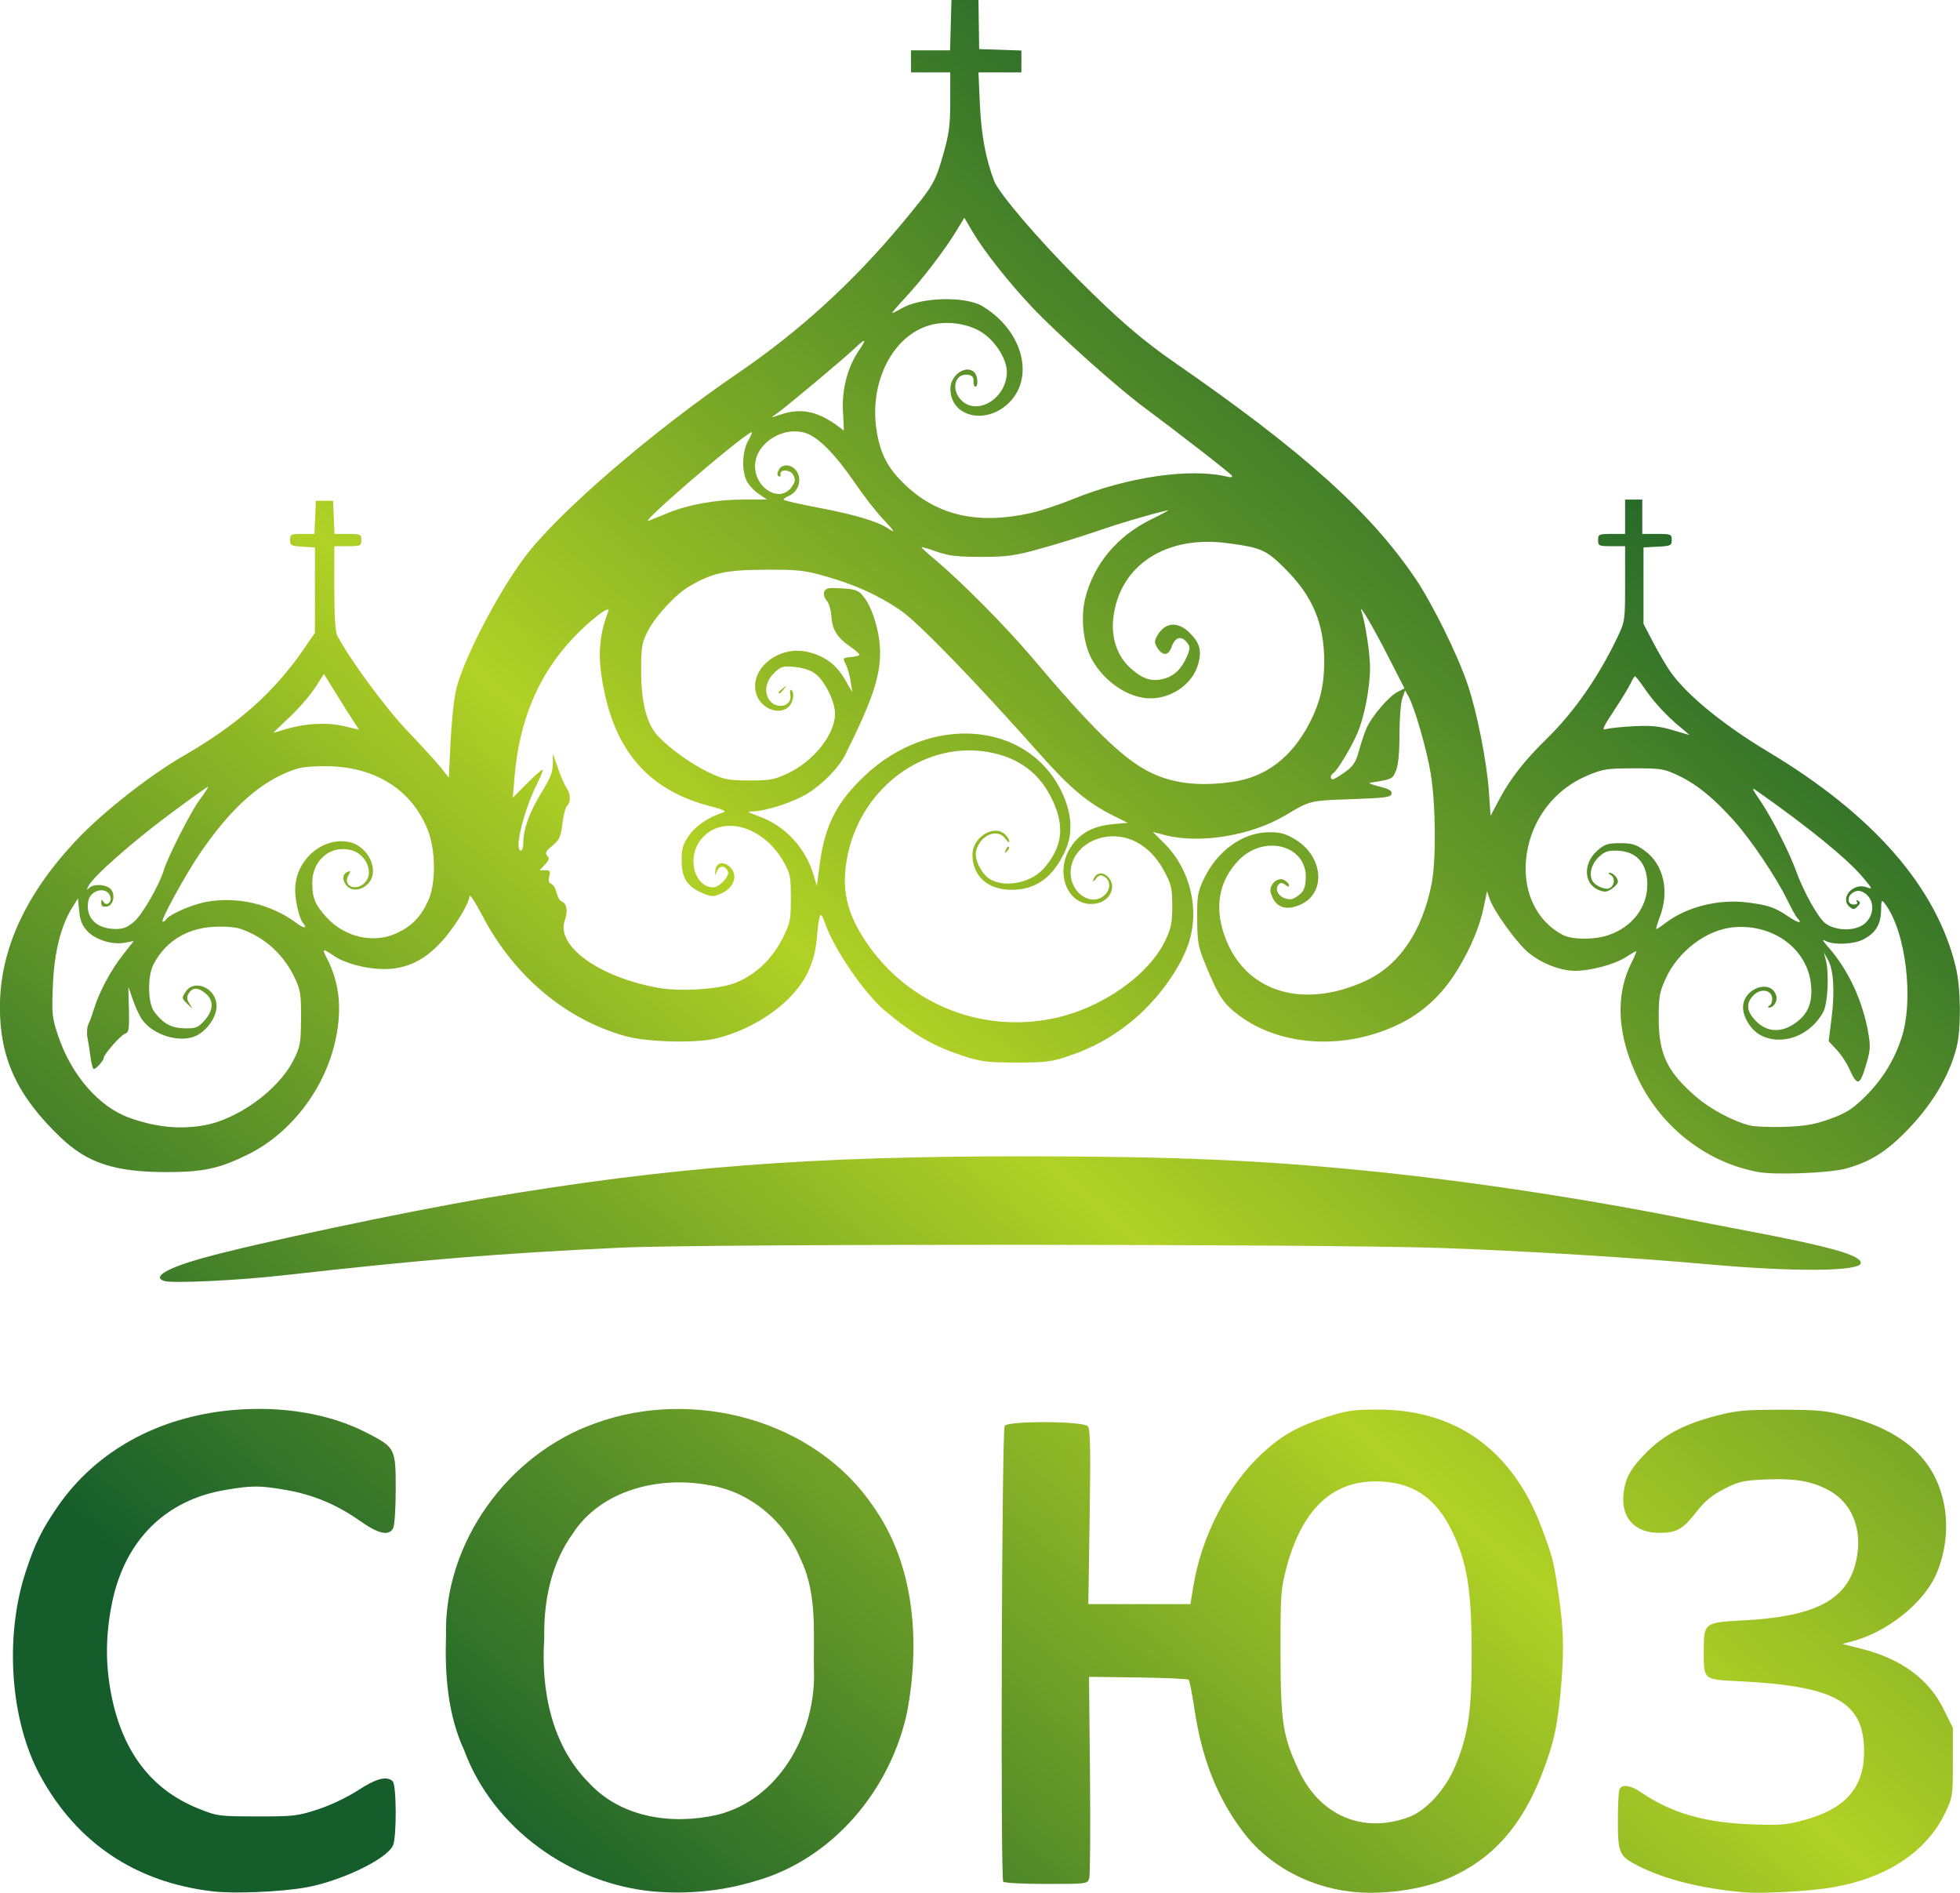 <?xml version="1.0" encoding="UTF-8"?>
<svg width="998.32" height="963.86" viewBox="0 0 998.32 963.86" xmlns="http://www.w3.org/2000/svg">
 <defs>
  <linearGradient id="0" x1="135.01" x2="770.2" y1="857.62" y2="118.41" gradientUnits="userSpaceOnUse">
   <stop stop-color="#155d2b" offset="0"/>
   <stop stop-color="#b1d125" offset=".473"/>
   <stop stop-color="#155d2b" offset="1"/>
  </linearGradient>
 </defs>
 <g fill="url(#0)">
  <path d="m83.75 652.35c-6.549-1.973 1.216-6.61 19.687-11.757 26.19-7.298 103.43-23.653 144.1-30.513 94.54-15.946 164.84-21.347 276.53-21.245 74.57 0.068 118 1.942 173.12 7.469 50.829 5.096 111.74 14.346 163.75 24.867 4.813 0.973 18.312 3.585 30 5.803 41.26 7.83 56.875 12.259 56.875 16.13 0 4.387-33.503 4.705-77.5 0.737-37.946-3.423-95.24-6.915-136.88-8.343-60.28-2.068-374.37-2.172-417.5-0.138-62.5 2.948-99.86 6.02-172.5 14.165-22.397 2.513-55.52 4.08-59.687 2.825z"/>
  <path d="m895.57 596.82c-25.822-4.648-48.718-22.19-60.761-46.561-11.06-22.37-12.38-42.927-3.857-59.894 1.655-3.295 2.739-5.99 2.409-5.99s-2.697 1.369-5.261 3.041c-5.591 3.649-17.846 6.959-25.765 6.959-7.472 0-17.06-3.708-23.738-9.179-5.878-4.816-17.593-20.971-19.801-27.304l-1.408-4.04-1.554 7.617c-2.052 10.06-6.509 20.88-13.08 31.759-8.87 14.681-19.87 24.26-35 30.492-26.658 10.973-56.918 8.274-76.98-6.865-7.55-5.698-10.1-9.538-16.285-24.488-4.257-10.296-4.604-12.09-4.697-24.24-0.089-11.689 0.26-13.894 3.194-20.15 6.932-14.784 20.03-24.18 33.697-24.18 5.605 0 8.258 0.756 13.14 3.744 14.328 8.767 15.736 27.305 2.519 33.15-7.651 3.384-12.833 1.342-15.06-5.936-1.219-3.98 3.385-8.447 6.815-6.611 1.359 0.727 2.471 1.934 2.471 2.682 0 0.875-0.687 0.789-1.928-0.241-1.348-1.119-2.323-1.205-3.242-0.286-2.182 2.182-0.645 5.828 2.997 7.109 2.752 0.968 4.105 0.702 6.863-1.35 2.734-2.034 3.512-3.73 3.814-8.31 1.134-17.232-21.17-23.366-34.377-9.455-9.02 9.5-11.805 21.55-8.05 34.819 8.724 30.827 38.956 41.85 72.67 26.498 17.241-7.85 29.08-25.19 33.886-49.606 2.357-11.982 2.1-40.709-0.503-56.25-2.101-12.54-8.208-33.657-11.346-39.23l-1.677-2.978-1.43 4.102c-0.786 2.256-1.43 10.505-1.43 18.331 0 9.483-0.594 15.65-1.78 18.489-1.802 4.312-1.861 4.34-13.22 6.12-1.031 0.162 1.107 1.031 4.752 1.932 4.98 1.231 6.53 2.147 6.236 3.685-0.336 1.759-3.21 2.148-20.377 2.758-21.62 0.769-20.826 0.574-33.88 8.308-17.396 10.306-43.52 14.575-61.15 9.991l-6.21-1.615 6.01 6c13.11 13.1 17.996 33.611 12.134 50.978-4.451 13.187-16.451 29.46-29.336 39.781-10 8.01-19.15 13.04-31.31 17.22-8.974 3.083-11.732 3.436-26.875 3.439-15.07 0-18.01-0.369-27.5-3.467-14.762-4.821-24.465-10.403-39.11-22.503-10.613-8.767-26.11-31.23-30.867-44.73-2.538-7.208-3.036-6.258-4.392 8.384-0.538 5.804-2.057 11.357-4.513 16.492-7.168 14.986-26.542 28.839-47.06 33.648-10.452 2.45-34.864 1.765-45.833-1.286-30.362-8.444-56.57-30.433-72.61-60.919-4.324-8.217-6.817-11.875-6.834-10.03-0.015 1.598-2.526 6.769-5.58 11.491-11.577 17.897-23.21 25.56-38.462 25.334-8.761-0.13-19.398-2.959-24.734-6.577-6.167-4.182-6.451-4.073-3.651 1.403 6.234 12.194 7.612 25.21 4.323 40.844-5.276 25.08-22.744 47.984-44.884 58.843-14.589 7.156-22.699 8.884-41.594 8.862-26.15-0.03-40.09-4.635-53.762-17.755-22.03-21.09-30.896-40.29-30.789-66.59 0.12-29.5 13.522-58.16 40.2-85.96 13.161-13.72 36.58-32.02 53.27-41.63 27.482-15.82 46-32.2 61.04-54.02l5.928-8.599 0.028-43.544-6.324-0.378c-5.773-0.345-6.324-0.644-6.324-3.438 0-2.834 0.456-3.06 6.193-3.06h6.193l0.74-16.876h8.75l0.74 16.876h6.818c6.439 0 6.818 0.174 6.818 3.125 0 2.954-0.375 3.125-6.875 3.125h-6.875v21.332c0 13.637 0.518 22.317 1.435 24.06 6.496 12.36 24.709 37.08 36.08 48.98 7.229 7.563 14.873 15.95 16.987 18.638l3.843 4.888 0.826-17.388c0.454-9.563 1.621-21.356 2.592-26.21 2.904-14.506 20.873-49.571 35.19-68.68 16.87-22.511 64.771-63.836 108.66-93.75 31.411-21.404 59.01-46.634 84.1-76.89 15.701-18.929 16.33-20.01 20.794-35.734 2.635-9.282 3.228-14.04 3.228-25.938v-14.568h-20v-11.25h19.912l0.356-12.812 0.35-12.81h13.75l0.358 25 21.516 0.722v11.152h-21.876l0.742 16.565c0.684 15.262 2.97 27.459 7.264 38.752 2.349 6.179 22.393 29.648 42.526 49.794 20.724 20.737 32.972 31.29 49.945 43.02 64.54 44.61 98.94 75.46 121.94 109.38 8.81 12.987 21.736 39.19 26.819 54.37 4.822 14.401 9.698 39.12 10.77 54.59l0.837 12.09 4.398-8.289c5.639-10.63 12.896-19.916 24.13-30.882 14.12-13.774 26.684-31.857 36.36-52.32 3.519-7.438 3.635-8.296 3.636-26.747l1e-4 -19.06h-6.875c-6.5 0-6.875-0.17-6.875-3.125 0-2.954 0.375-3.125 6.875-3.125h6.875v-17.5h8.75v17.5h7.5c7.126 0 7.5 0.153 7.5 3.063 0 2.852-0.495 3.089-7.188 3.438l-7.188 0.375v38.924l4.857 9.288c2.671 5.108 6.485 11.665 8.476 14.569 8.189 11.949 26.912 27.346 50.31 41.37 53.56 32.11 85.7 69.02 95.43 109.6 2.559 10.677 2.776 31.11 0.431 40.625-3.731 15.13-13.147 30.536-27.14 44.39-9.686 9.592-17.776 14.427-29.4 17.571-8.367 2.263-35.728 3.327-44.58 1.733zm-792.13-23.68c17.241-2.801 38.22-17.907 45.931-33.07 3.581-7.04 3.857-8.534 3.946-21.323 0.086-12.367-0.238-14.463-3.216-20.844-4.484-9.606-12.251-17.694-21.364-22.248-6.433-3.214-8.998-3.783-17.06-3.782-15.203 1e-4 -27.01 6.772-33.494 19.211-3.122 5.986-2.933 19.661 0.334 24.05 4.584 6.155 8.741 8.424 15.617 8.524 5.684 0.082 6.782-0.355 10.03-3.99 4.737-5.299 4.845-10.421 0.295-14-3.804-2.992-6.378-2.911-8.378 0.265-1.028 1.632-0.949 2.894 0.314 5l1.689 2.817-2.832-2.732c-2.714-2.618-2.745-2.865-0.732-5.938 4.534-6.92 15.793-1.803 15.793 7.177 0 5.439-4.464 12.12-10.03 14.993-8.282 4.286-22.711-0.1-28.28-8.597-1.162-1.774-3.128-6.134-4.368-9.69l-2.255-6.464 0.276 11.581c0.239 10.04-0.013 11.672-1.892 12.265-2.23 0.705-10.957 10.608-10.957 12.434 0 1.311-3.855 5.595-5.03 5.595-0.493 0-1.24-2.672-1.659-5.938s-1.123-7.811-1.566-10.1c-0.442-2.29-0.211-5.384 0.515-6.875s1.995-4.961 2.819-7.711c2.487-8.291 8.496-19.572 14.527-27.27l5.696-7.272-4.574 0.858c-6.289 1.18-14.78-1.441-19.02-5.872-2.634-2.75-3.678-5.299-4.169-10.18l-0.655-6.512-2.904 4.671c-5.812 9.347-9.173 22.886-9.858 39.704-0.592 14.535-0.403 16.323 2.704 25.625 6.663 19.944 20.822 36.22 36.3 41.711 13.391 4.756 24.966 5.969 37.511 3.931zm828.59-3.312c7.85-2.812 11.29-4.922 17-10.428 9.172-8.838 15.417-18.654 19.381-30.463 6.615-19.705 2.332-54.849-8.385-68.803-1.665-2.169-1.823-1.87-1.906 3.617-0.106 7.02-2.897 11.494-9.15 14.682-4.901 2.499-15.02 2.886-19.06 0.729-2.059-1.101-1.693-0.278 1.492 3.35 10.09 11.491 17.355 27.14 20.2 43.49 1.235 7.092 1.085 8.987-1.339 16.969-3.068 10.1-4.381 10.244-8.532 0.924-1.261-2.831-4.096-7.07-6.3-9.412l-4.01-4.264 1.481-11.762c1.726-13.713 1.022-24.734-1.905-29.84l-2.06-3.62 1 3.75c1.807 6.759 1.082 22.15-1.249 26.522-6.534 12.246-21.18 17.647-32.05 11.818-4.739-2.542-8.827-9.07-8.827-14.09 0-9.673 14.14-14.75 16.894-6.067 0.853 2.687-1.204 6.205-3.609 6.172-0.847-0.011-0.742-0.442 0.262-1.079 0.92-0.583 1.482-2.402 1.25-4.04-0.592-4.184-6.158-4.727-9.681-0.945-3.789 4.067-3.276 8.176 1.634 13.09 5.516 5.516 12.632 5.885 19.653 1.019 6.598-4.572 9.07-10.405 8.245-19.473-1.659-18.291-19.12-31.32-39.5-29.477-13.801 1.251-28.25 12.221-34.607 26.28-3.121 6.898-3.515 9.2-3.486 20.341 0.048 18.206 4.414 27.19 19.481 40.08 6.95 5.946 18.617 12.13 26.737 14.176 2.669 0.672 10.758 1.011 17.977 0.755 10.425-0.371 15.15-1.192 22.966-3.992zm-395.72-51.17c24.677-5.04 49.08-22.12 57.48-40.22 2.766-5.957 3.332-8.92 3.298-17.269-0.037-9.118-0.458-10.845-4.423-18.12-5.162-9.478-13.04-15.56-21.883-16.886-13.326-1.998-25.466 6.694-25.466 18.234 0 10.725 11.02 17.714 17.577 11.153 2.992-2.993 2.781-7.194-0.463-9.171-1.809-1.103-2.649-0.879-4.206 1.122-1.07 1.375-1.707 1.696-1.415 0.714 1.059-3.566 4.433-4.52 7.183-2.031 5.086 4.603 1.902 12.5-5.609 13.909-13.778 2.585-21.807-14.863-13.13-28.54 4.524-7.134 11.504-10.956 21.697-11.88l7.438-0.675-7.134-3.551c-13.183-6.562-22.08-13.976-37.23-31.04-33.65-37.88-62.62-67.739-71.59-73.79-11.369-7.672-22.939-12.9-38.02-17.18-10.715-3.04-13.938-3.388-30.721-3.311-20.1 0.092-26.833 1.572-38.668 8.508-7.01 4.108-17.28 15.242-21.2 22.989-2.92 5.762-3.252 7.829-3.252 20.248 0 15.823 2.866 26.885 8.537 32.945 5.966 6.377 17.558 14.641 26.17 18.656 7.553 3.522 9.645 3.931 20.296 3.964 10.416 0.032 12.797-0.392 19.375-3.452 13.446-6.253 24.375-19.962 24.375-30.574 0-6.239-5.422-17.03-10.306-20.505-2.371-1.688-6.374-2.945-10.463-3.284-6.06-0.503-6.945-0.228-10.427 3.255-4.356 4.356-5.105 10.487-1.735 14.21 4.02 4.445 11.186 2.21 10.158-3.168-0.339-1.771-0.134-2.923 0.454-2.559 1.775 1.097 1.204 5.793-0.999 8.227-4.538 5.01-14.237 1.567-16.715-5.941-4.095-12.409 10.681-24.96 25.627-21.768 8.74 1.867 14.954 6.369 19.407 14.06l3.799 6.561-0.848-5.551c-0.466-3.053-1.599-6.991-2.517-8.75-1.628-3.119-1.56-3.209 2.698-3.587 2.402-0.213 4.346-0.776 4.32-1.25s-2.245-2.382-4.931-4.239c-6.498-4.493-8.976-8.56-9.409-15.441-0.198-3.138-1.273-6.716-2.391-7.951-1.205-1.332-1.69-3.135-1.191-4.435 0.711-1.854 2.084-2.11 8.955-1.673 7.179 0.457 8.454 0.941 11.06 4.196 4.688 5.858 8.449 18.69 8.404 28.68-0.056 12.519-4.135 24.453-17.697 51.771-3.294 6.635-11.777 15.308-19.536 19.972-7.342 4.414-21.04 8.849-27.564 8.927-3.267 0.039-2.894 0.363 2.763 2.399 13.803 4.968 24.16 16.14 28.335 30.554l1.472 5.083 1.546-11.612c2.589-19.443 8.761-31.38 23.22-44.906 33.388-31.23 82.31-27.309 99.7 7.997 5.495 11.161 6.193 21.59 2.049 30.604-6.232 13.559-14.883 19.835-27.336 19.835-12.1 0-19.898-7.01-19.898-17.889 0-9.03 11.16-15.772 16.786-10.146 1.08 1.08 1.964 2.612 1.964 3.403s-0.876 0.189-1.946-1.339c-3.967-5.664-12.922-1.977-14.938 6.15-0.851 3.432 1.405 9.165 5.04 12.796 6.502 6.502 22.1 4.462 29.396-3.844 9.406-10.712 10.802-20.962 4.679-34.34-6.429-14.04-17.373-22.288-33.18-24.999-31.503-5.402-63.03 17.05-70.918 50.51-3.917 16.615-1.841 29.18 7.202 43.607 20.733 33.07 58.785 49.41 96.91 41.616zm-24.03-85.9c0.469-1.233 1.168-1.927 1.553-1.542s1e-4 1.394-0.853 2.241c-1.235 1.225-1.378 1.082-0.7-0.7zm-115.71-80.1c0-0.26 0.984-1.244 2.188-2.188 1.983-1.555 2.027-1.511 0.472 0.472-1.633 2.082-2.659 2.744-2.659 1.716zm-22.09 147.88c10.04-3.894 18.767-12.09 24.04-22.559 4.01-7.963 4.297-9.339 4.297-20.6 0-11.167-0.285-12.564-3.821-18.744-10.777-18.836-32.719-24.14-42.581-10.289-6.613 9.286-2.374 23.537 7 23.537 2.891 0 8.259-5.761 7.416-7.959-1.229-3.204-4.274-3.455-5.551-0.458-1.167 2.74-1.184 2.733-0.89-0.321 0.373-3.871 3.992-4.769 7.268-1.804 4.581 4.146 2.32 10.91-4.617 13.809-3.921 1.638-4.832 1.581-9.794-0.614-7.403-3.274-10.06-7.644-10.06-16.554 0-5.914 0.647-8.06 3.783-12.555 3.442-4.931 10.04-9.363 17.467-11.725 1.784-0.568-0.102-1.465-6.588-3.133-29.874-7.684-47.11-26.13-53.915-57.728-3.696-17.15-3.183-28.414 1.889-41.512 1.521-3.928-9.884 4.88-18.734 14.468-17.16 18.588-26.611 41.35-29.01 69.834l-0.895 10.625 7.688-7.736c4.229-4.255 7.688-7.189 7.688-6.521s-1.335 3.868-2.967 7.111c-6.876 13.665-11.832 34.02-8.283 34.02 0.688 0 1.25-1.867 1.25-4.148 0-6.802 3.332-15.914 9.341-25.548 4.35-6.974 5.668-10.298 5.701-14.375l0.042-5.304 2.553 7.424c1.404 4.083 3.354 8.568 4.333 9.966 2.164 3.09 2.3 7.215 0.303 9.212-0.812 0.812-1.882 4.916-2.378 9.12-0.778 6.596-1.474 8.126-5.086 11.17-3.355 2.828-3.877 3.844-2.631 5.122 1.243 1.275 1.012 2.171-1.155 4.478l-2.709 2.884h2.853c2.426 0 2.735 0.472 2.062 3.152-0.545 2.17-0.221 3.371 1.038 3.854 1.01 0.386 2.198 2.38 2.649 4.432 0.451 2.051 1.589 4.03 2.529 4.386 2.664 1.022 3.366 5.01 1.696 9.63-4.727 13.07 17.409 29.07 47.679 34.457 11.262 2 30.677 0.759 39.09-2.507zm-172.29-25.39c7.657-3.62 12.1-8.208 15.87-16.396 4-8.691 3.949-25.534-0.117-35.94-8.154-20.865-27.35-32.771-52.628-32.639-10.09 0.053-13.09 0.579-19.943 3.506-15.04 6.421-29.41 19.986-43.863 41.4-7.711 11.427-20.15 34.29-18.651 34.29 0.582 0 1.413-0.573 1.846-1.274 1.383-2.238 12.264-7.118 19.11-8.571 16.11-3.418 34.02 0.613 47.44 10.676 3.706 2.779 5.547 2.615 3.02-0.269-1.825-2.086-3.962-11.296-3.933-16.958 0.074-14.784 13.577-26.802 27.24-24.24 9.479 1.778 15.63 13.65 10.587 20.435-3.294 4.432-9.381 5.13-12.01 1.377-2.077-2.966-1.636-5.604 1.114-6.659 1.416-0.543 1.481-0.228 0.331 1.613-3.293 5.274 3.052 8.715 7.93 4.301 5.137-4.649 1.452-14.469-6.29-16.76-10.513-3.111-20.18 4.758-20.18 16.432 0 7.781 1.362 11.129 7.132 17.522 9.326 10.335 24.23 13.707 35.993 8.145zm617.03 1.069c12.183-4.151 19.847-14.14 19.832-25.853-0.014-11.01-5.697-17.11-16.02-17.193-4.345-0.036-6.127 0.674-9.06 3.61-3.578 3.579-4.782 8.975-2.697 12.1 1.508 2.258 6.23 4.291 8.205 3.534 2.785-1.069 3.441-5.344 1.035-6.749-1.139-0.665-1.481-1.226-0.759-1.247 1.793-0.052 4.313 2.611 4.313 4.558 0 0.878-1.41 2.52-3.132 3.649-2.592 1.698-3.75 1.796-6.713 0.569-7.674-3.179-7.985-13.57-0.599-20.06 3.709-3.257 5.252-3.759 11.55-3.759 6.125 0 8.1 0.602 12.552 3.827 9.617 6.967 12.716 20.49 7.712 33.66-1.309 3.445-2.115 6.263-1.792 6.263 0.324 0 2.41-1.389 4.636-3.087 10.771-8.215 26.946-12.302 41.526-10.492 10.956 1.36 14.07 2.43 21.33 7.331 4.892 3.302 7.267 3.615 4.26 0.561-0.643-0.653-2.956-4.844-5.139-9.313-5.56-11.383-18.343-30.395-26.827-39.902-10.422-11.678-18.906-18.638-28.12-23.07-7.719-3.712-8.874-3.906-23.12-3.889-13.679 0.016-15.75 0.333-23.517 3.602-16.622 6.996-28.06 21.59-30.964 39.51-2.927 18.05 4.183 34.3 18.231 41.677 4.815 2.527 16.11 2.604 23.285 0.159zm-750.74-7.05c4.112-3.61 12.591-18.366 14.964-26.04 2.229-7.21 13.762-29.862 18.296-35.938 2.694-3.609 4.587-6.563 4.207-6.563s-9.258 6.371-19.728 14.159c-19.14 14.235-38.603 31.434-41.12 36.33-1.112 2.168-1.059 2.358 0.301 1.072 2.15-2.032 7.577-2 10.396 0.062 3.268 2.39 2.282 8.873-1.431 9.4-2.038 0.289-2.807-0.227-2.793-1.875 0.016-1.911 0.208-1.976 1.198-0.41 1.551 2.454 4.452-0.193 3.352-3.059-1.943-5.064-10.04-3.216-11.144 2.543-1.591 8.322 4.01 14.13 13.719 14.226 4.175 0.04 6.205-0.772 9.779-3.91zm880.94 1.445c5.778-4.545 5.575-13.06-0.389-16.25-1.742-0.932-3.209-0.928-4.971 0.015-3.375 1.806-3.323 6.25 0.074 6.25 1.627 0 2.246-0.531 1.682-1.443-0.577-0.934-0.34-1.102 0.671-0.477 1.213 0.75 1.131 1.399-0.369 2.898-1.619 1.619-2.256 1.663-3.933 0.272-5.405-4.486 1.713-12.675 8.706-10.02 3.037 1.154 2.867 0.732-2.047-5.096-7.875-9.339-27.536-25.395-53.12-43.38-3.947-2.774-3.942-2.757 1.518 5.385 5.42 8.08 14.358 25.73 17.491 34.535 3.679 10.339 11.175 23.86 14.823 26.736 5.097 4.02 15.11 4.305 19.862 0.569zm-321.7-72.44c17.13-2.476 30.21-12.462 39.31-30.01 5.302-10.224 7.463-19.283 7.463-31.28 0-19.18-5.884-33.23-19.704-47.05-9.902-9.905-12.206-10.93-29.796-13.257-31.2-4.127-54.784 11.348-57.917 38-1.226 10.429 2.037 19.788 9.05 25.96 6.144 5.408 10.699 6.762 16.946 5.04 5.12-1.414 8.923-5.18 11.529-11.416 1.749-4.186 1.727-4.788-0.264-7.247-2.75-3.396-5.914-2.328-7.622 2.572-1.55 4.445-4.413 4.691-7.087 0.609-1.643-2.508-1.722-3.549-0.45-5.938 3.892-7.305 10.614-8.04 16.811-1.845 5.12 5.12 6.181 8.928 4.364 15.672-2.716 10.09-13.181 17.652-24.416 17.652-11.04 0-23.575-8.418-29.932-20.1-4.244-7.798-5.668-21.17-3.276-30.79 4.374-17.584 16.483-31.966 34.07-40.465 5.713-2.76 9.262-4.749 7.887-4.418-10.61 2.549-24.63 6.697-36.25 10.725-7.563 2.622-20.5 6.62-28.75 8.885-13.11 3.6-16.889 4.118-30 4.111-12.02-1e-3 -16.485-0.529-22.488-2.637-4.119-1.446-7.637-2.481-7.819-2.299s3.188 3.279 7.488 6.883c12.993 10.889 35.511 33.615 48.4 48.852 30.13 35.609 45.45 50.744 58.62 57.909 12.04 6.553 26.11 8.441 43.831 5.88zm57.37-5.02c4.259-3.085 5.487-4.972 7.119-10.938 1.085-3.965 2.839-9.158 3.898-11.539 2.64-5.936 11.256-15.996 15.642-18.264l3.615-1.87-8.121-15.893c-8.08-15.81-15.363-28.16-13.795-23.394 2.036 6.192 4.369 21.546 4.369 28.75 0 10.2-2.828 24.873-6.424 33.33-3.066 7.211-10.265 19.15-12.311 20.41-1.536 0.949-1.677 3.134-0.202 3.134 0.584 0 3.378-1.678 6.209-3.728zm170.83-22.799c-6.735-5.455-13.591-12.891-18.443-20-2.216-3.248-4.313-5.92-4.661-5.938s-1.327 1.515-2.177 3.405c-0.849 1.891-4.655 8.147-8.457 13.903-5.874 8.892-6.486 10.33-4.074 9.566 1.562-0.495 7.902-1.154 14.09-1.466 8.751-0.441 13.05-0.029 19.375 1.855 4.469 1.332 8.394 2.486 8.722 2.563 0.329 0.078-1.64-1.671-4.375-3.886zm-710.49 1.01c9.901-3.01 21.02-3.616 29.599-1.626l7.832 1.817-2.566-3.9c-1.411-2.145-5.43-8.516-8.93-14.158l-6.364-10.258-4.63 7.133c-2.546 3.923-8.401 10.649-13.01 14.946s-8.22 7.806-8.02 7.799c0.197-1e-3 2.938-0.796 6.091-1.753zm304.09-107.29c-3.396-3.609-9.788-11.856-14.205-18.325-9.97-14.602-18.724-23.384-25.26-25.344-10.542-3.158-23.29 4.086-25.21 14.326-2.37 12.635 12.244 22.679 18.688 12.844 1.564-2.387 1.681-3.58 0.556-5.681-1.554-2.904-7.143-3.073-6.536-0.198 0.189 0.894-0.234 1.268-0.941 0.832-0.874-0.54-0.857-1.592 0.053-3.293 1.964-3.67 7.572-2.676 9.666 1.713 2.02 4.229-0.055 9.619-4.44 11.546-1.544 0.679-2.807 1.559-2.807 1.956s8.251 2.288 18.335 4.201c17.696 3.358 29.601 6.9 34.756 10.339 4.245 2.832 3.716 1.851-2.652-4.918zm-109.81-2.645c10.834-4.476 25-7.04 38.882-7.04h12.11l-4.247-2.859c-2.336-1.572-5.087-4.526-6.112-6.563-2.769-5.498-2.298-15.487 0.992-21.06 1.514-2.566 2.048-4.256 1.188-3.756-8.827 5.13-57.14 46.843-52.19 45.06 1.031-0.372 5.25-2.07 9.375-3.775zm185.71-0.272c4.866-1.107 14.291-4.231 20.944-6.942 27.988-11.405 59.879-16.03 78.85-11.44 1.9 0.46 2.706 0.253 2.201-0.566-0.786-1.272-25.636-20.595-45.2-35.15-13.597-10.114-43.979-37.32-56.54-50.644-12.05-12.77-24.456-28.501-30.344-38.471l-4.172-7.06-3.981 6.612c-5.716 9.493-17.533 24.944-26.04 34.05-4.03 4.315-7.02 7.845-6.634 7.845 0.383 0 2.557-1.085 4.831-2.41 8.927-5.205 29.12-6.231 39.25-1.995 2.188 0.914 6.321 3.779 9.185 6.367 14.1 12.739 17.281 31.16 7.335 42.489-11.338 12.914-31.02 9.178-31.02-5.888 0-7.03 8.06-12.502 12.25-8.313 1.695 1.695 2.05 7.25 0.463 7.25-0.57 0-0.992-1.266-0.938-2.813 0.071-2.023-0.71-2.927-2.782-3.221-6.691-0.948-8.916 7.475-3.425 12.965 8.217 8.217 23.18-1.112 23.18-14.452 0-6.46-5.829-15.699-12.675-20.09-7.158-4.593-17.918-6.096-26.481-3.699-18.858 5.28-30.895 28.706-27.27 53.08 1.836 12.341 5.666 19.704 14.73 28.316 16.564 15.739 37.32 20.321 64.28 14.189zm-96.06-51.61c-0.638-11.02 2.326-22.503 7.945-30.783 4.289-6.321 3.781-6.832-1.649-1.656-5.771 5.502-36.11 30.884-40.35 33.759-2.979 2.02-2.91 2.033 1.91 0.367 11.413-3.944 20.548-1.681 32.606 8.08 0.058 0.047-0.151-4.347-0.464-9.764z"/>
  <path d="m887.81 963.58c-21.486-1.938-39.882-6.551-53.35-13.377-9.668-4.9-10.4-6.509-10.4-22.879 0-7.697 0.341-14.884 0.759-15.972 1.133-2.953 5.545-2.396 11.139 1.406 15.359 10.439 31.989 15.296 55.6 16.239 14.842 0.593 18.11 0.34 27.14-2.097 21.292-5.75 30.771-16.54 30.771-35.02 0-25.05-14.581-33.28-63.25-35.709-18.811-0.937-18.413-0.61-18.413-15.18 0-14.709 0.111-14.796 20.25-15.849 35.24-1.842 51.49-9.798 56.713-27.754 4.56-15.686-0.142-30.585-11.878-37.641-8.877-5.336-17.89-7.04-33.535-6.346-11.574 0.515-13.682 0.996-21.18 4.838-6.231 3.194-9.76 6.105-14.04 11.58-7.01 8.981-10.04 10.712-18.837 10.763-12.703 0.073-19.804-7.742-18.331-20.18 0.95-8.02 3.672-12.815 12.02-21.16 8.642-8.642 19.13-14.11 34.967-18.237 10.493-2.733 14.599-3.119 33.22-3.119 18.619 0 22.731 0.386 33.21 3.116 29.975 7.809 46.07 22.811 50.12 46.719 1.924 11.354 0.04 24.95-4.871 35.16-6.793 14.12-24.655 28.18-41.626 32.762l-5.585 1.509 9.375 2.362c20.539 5.175 34.544 15.409 42.15 30.802l4.723 9.557v17.565c0 17.07-0.109 17.792-3.883 25.69-9.521 19.922-29.866 33.32-57.766 38.04-11.561 1.955-35.917 3.257-45.23 2.417z"/>
  <path d="m108.44 963.15c-39.28-4.56-69.18-24.55-87.89-58.77-15.274-27.93-18.368-70.54-7.534-103.75 4.716-14.453 8.22-21.614 16.359-33.426 19.441-28.22 51.09-45.716 88.86-49.13 25.4-2.296 49.785 1.819 68.67 11.59 14.455 7.477 14.656 7.871 14.656 28.716 0 9.613-0.58 18.497-1.294 19.831-2.21 4.129-7.471 2.947-17.11-3.843-11.563-8.146-23.686-13.219-37.25-15.583-13.627-2.376-17.507-2.378-31.377-0.014-30.21 5.15-50.71 25.474-57.34 56.858-3.05 14.445-3.518 28.337-1.419 42.11 4.872 31.967 19.94 53.05 45.15 63.19 9.793 3.936 10.415 4.02 30 4.046 18.735 0.025 20.7-0.203 31.07-3.601 6.462-2.118 14.932-6.15 20.351-9.688 9.32-6.084 14.776-7.489 17.705-4.56 1.928 1.928 2.04 28.448 0.137 32.623-3.21 7.04-26.738 18.324-44.779 21.468-12.727 2.218-36.22 3.184-46.983 1.932z"/>
  <path d="m332.19 963.14c-41.739-4.133-80.922-31.968-95.707-71.687-8.514-18.388-9.954-38.857-9.307-58.814-1.065-47.234 31.695-92.16 75.931-107.81 49.702-18.217 112.1-2.041 142.07 42.844 20.961 29.939 23.403 69.05 16.895 104.01-8.346 39.654-37.953 75.254-77.601 86.28-16.86 5.15-34.74 6.75-52.28 5.18zm33.056-38.952c31.146-7.594 49.388-40.435 49.396-70.946-0.601-19.803 2.128-40.655-6.775-59.128-8.143-19.554-25.994-34.744-47.176-37.915-24.979-4.55-54.451 2.421-68.97 24.775-11.096 15.379-14.888 34.558-14.497 53.209-1.801 26.297 3.649 54.732 22.989 73.948 16.441 17.667 42.428 21.232 65.032 16.056z"/>
  <path d="m687.19 963.19c-21.807-2.798-41.511-13.805-53.846-30.08-13.273-17.511-21.09-37.15-24.933-62.61-1.182-7.839-2.503-14.632-2.935-15.1-0.432-0.464-12.04-0.995-25.786-1.178l-25-0.335 0.486 49.96c0.267 27.478 0.089 51.21-0.397 52.741-0.866 2.73-1.27 2.781-21.975 2.781-11.773 0-21.412-0.518-21.816-1.172-1.454-2.352-0.725-230.39 0.742-232.15 2.167-2.611 40.18-2.395 42.37 0.241 1.25 1.507 1.445 11.399 0.912 46.25l-0.679 44.33h52l1.484-9.06c4.195-25.62 17.566-51.48 34.929-67.55 10.01-9.273 17.846-13.728 32.563-18.526 10.407-3.393 13.651-3.878 26.25-3.924 39.886-0.145 68.74 20.523 83.56 59.857 5.359 14.22 6.178 17.268 8.186 30.459 3 19.702 3.432 29.8 2.046 47.799-1.67 21.679-3.773 31.638-10.1 47.815-10.296 26.334-24.984 42.794-46.821 52.47-13.915 6.167-35.1 9.05-51.25 6.979zm30.23-37.802c9.04-3.326 18.829-14.07 23.887-26.23 6.673-16.04 8.392-28.19 8.283-58.54-0.113-31.32-2.335-44.973-9.865-60.63-8.509-17.69-20.628-25.622-39.15-25.62-22.493 0-37.638 14.796-45.43 44.37-2.753 10.455-2.96 13.504-2.916 43.12 0.051 35.13 1.172 42.34 9.276 59.654 10.797 23.08 32.668 32.408 55.911 23.86z"/>
 </g>
</svg>
